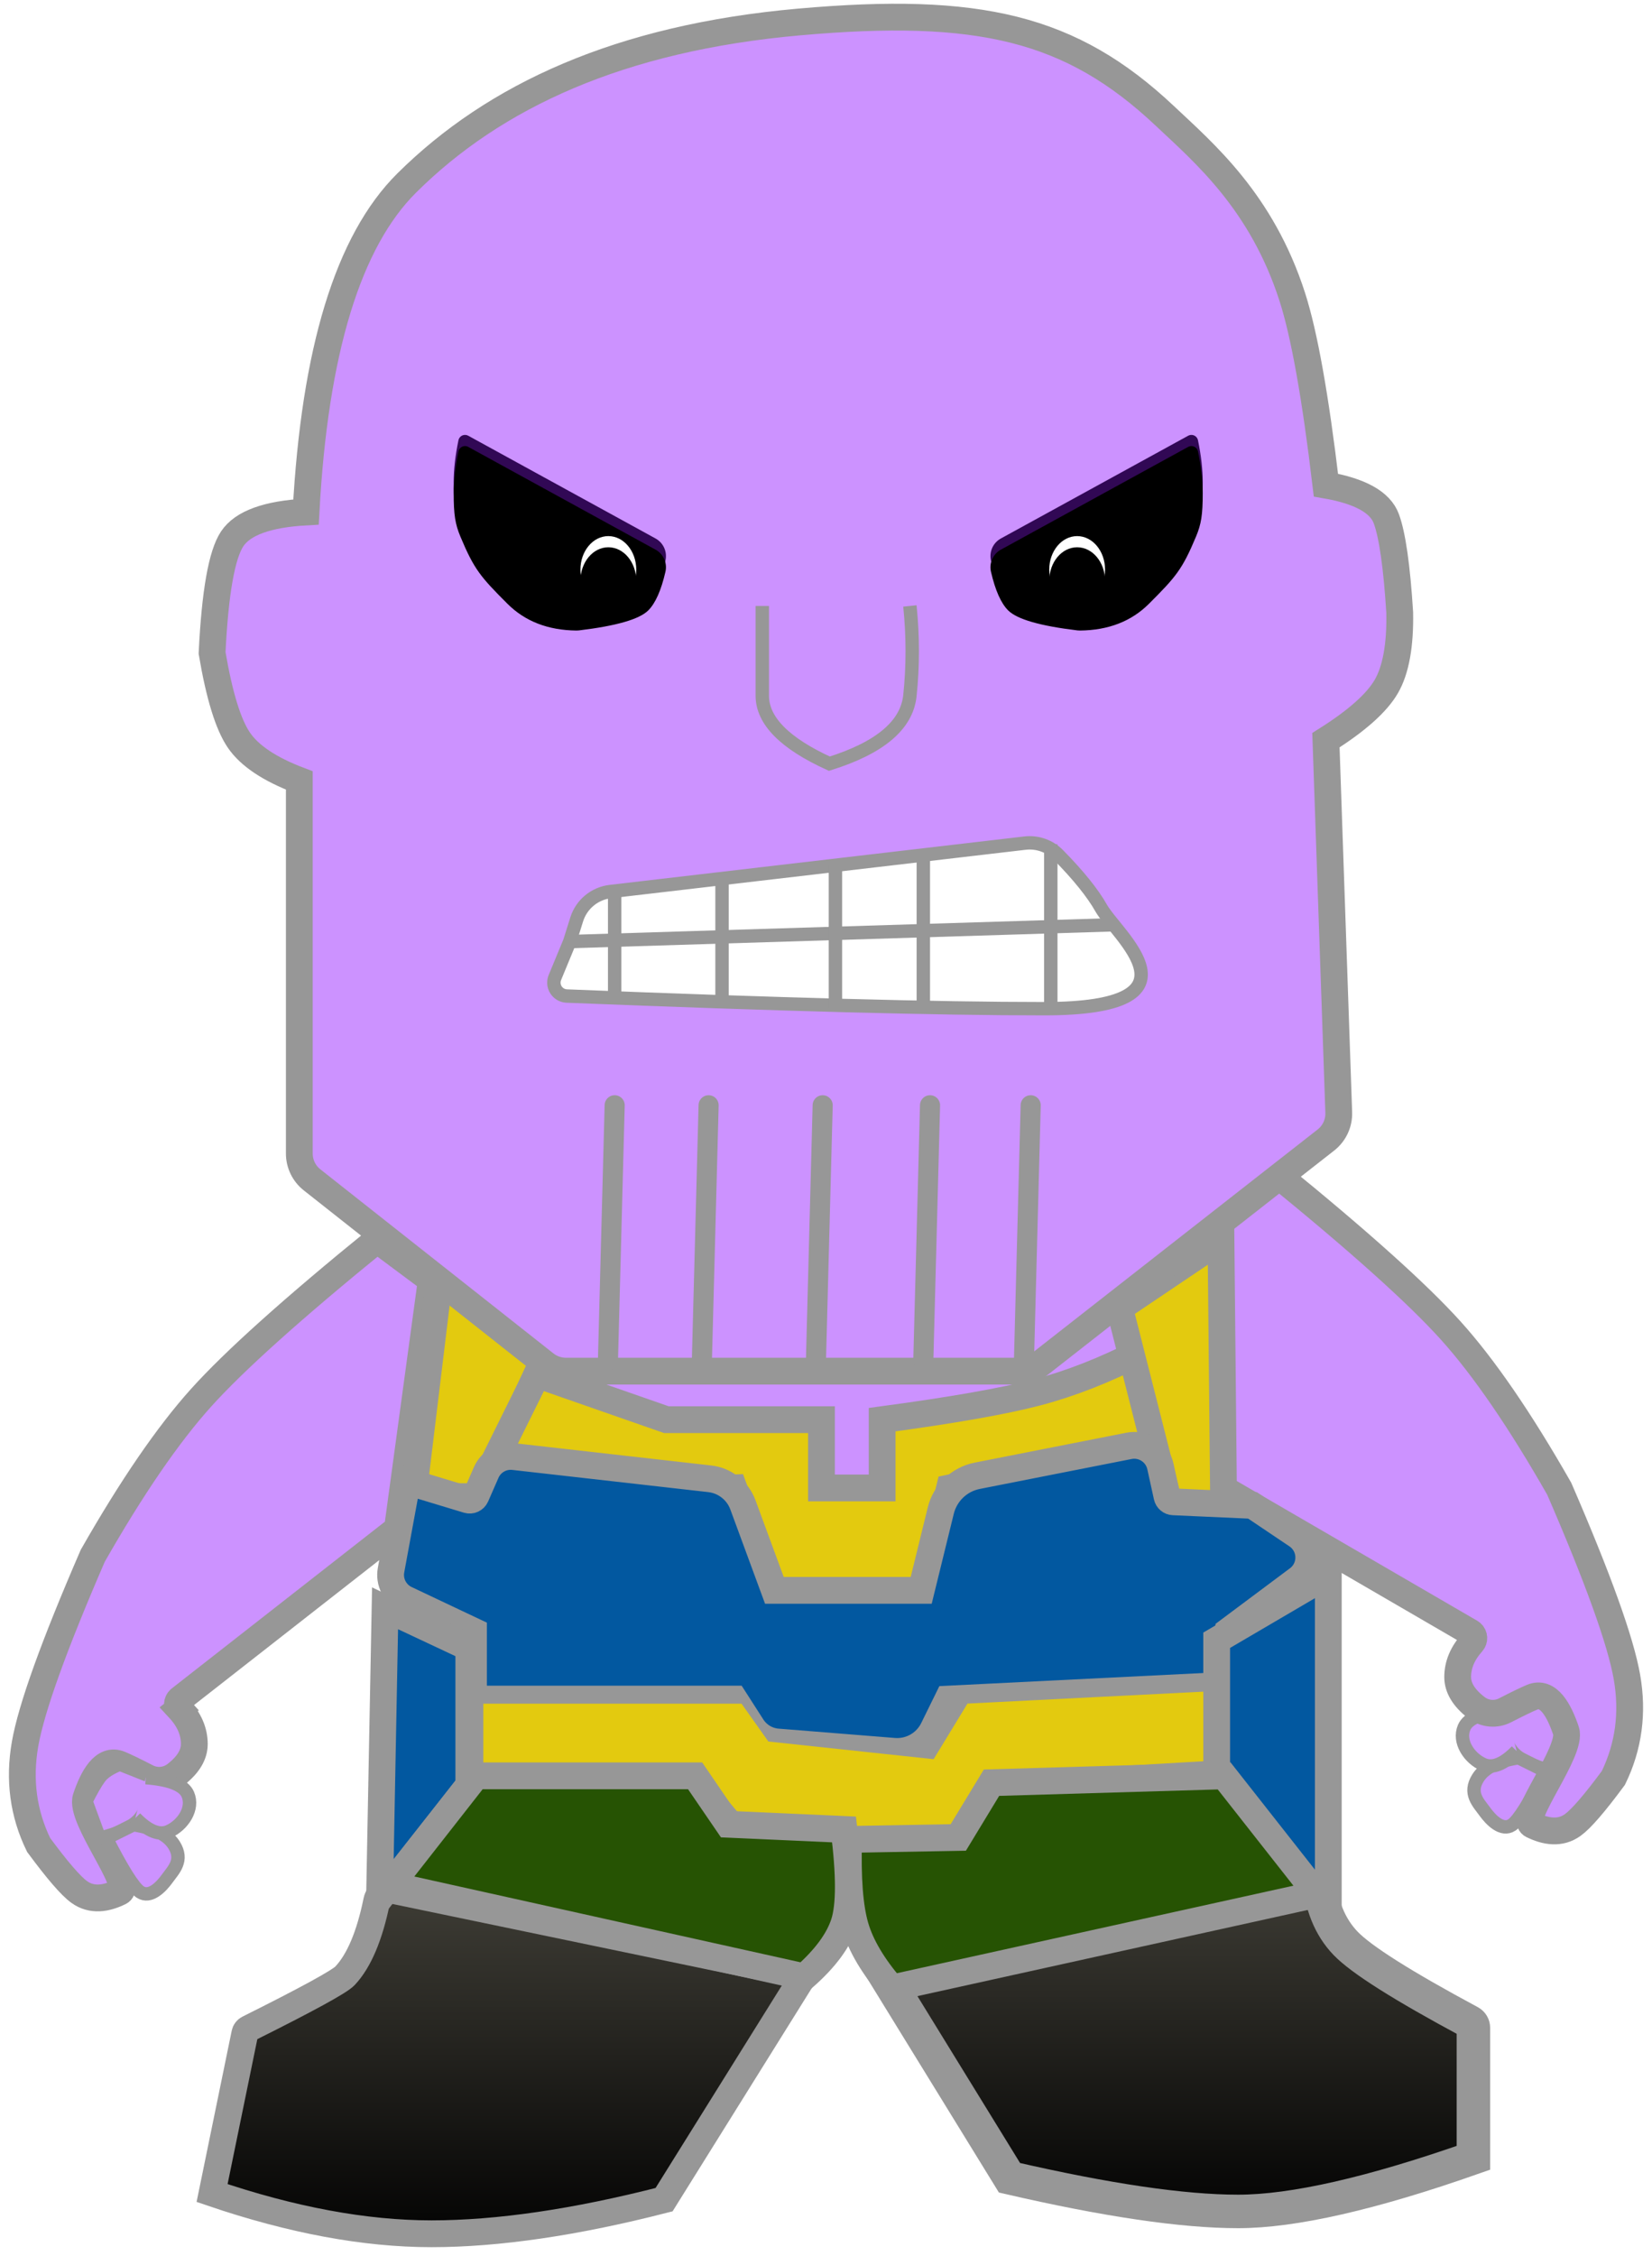 <?xml version="1.0" encoding="UTF-8"?>
<svg width="148px" height="202px" viewBox="0 0 148 202" version="1.1" xmlns="http://www.w3.org/2000/svg" xmlns:xlink="http://www.w3.org/1999/xlink">
    <!-- Generator: Sketch 53.2 (72643) - https://sketchapp.com -->
    <title>Thanos</title>
    <desc>Created with Sketch.</desc>
    <defs>
        <linearGradient x1="50%" y1="-36.899%" x2="50%" y2="107.022%" id="linearGradient-1">
            <stop stop-color="#545248" offset="0%"></stop>
            <stop stop-color="#000000" offset="100%"></stop>
        </linearGradient>
        <linearGradient x1="50%" y1="-36.899%" x2="50%" y2="107.022%" id="linearGradient-2">
            <stop stop-color="#545248" offset="0%"></stop>
            <stop stop-color="#000000" offset="100%"></stop>
        </linearGradient>
        <path d="M70.161,38.418 C69.877,39.799 69.735,41.038 69.735,42.135 C69.735,44.089 69.868,44.923 70.336,46.042 C71.567,48.982 72.139,49.648 74.544,52.051 C76.122,53.63 78.186,54.431 80.736,54.455 L80.736,54.455 C80.813,54.456 80.891,54.451 80.968,54.442 C84.308,54.041 86.375,53.445 87.167,52.652 C87.808,52.012 88.321,50.86 88.705,49.196 L88.705,49.196 C88.887,48.41 88.524,47.599 87.817,47.212 L71.038,38.012 C70.747,37.853 70.382,37.96 70.223,38.25 C70.194,38.303 70.174,38.359 70.161,38.418 Z" id="path-3"></path>
        <filter x="-7.9%" y="-7.1%" width="115.8%" height="116.0%" filterUnits="objectBoundingBox" id="filter-4">
            <feGaussianBlur stdDeviation="1" in="SourceAlpha" result="shadowBlurInner1"></feGaussianBlur>
            <feOffset dx="0" dy="1" in="shadowBlurInner1" result="shadowOffsetInner1"></feOffset>
            <feComposite in="shadowOffsetInner1" in2="SourceAlpha" operator="arithmetic" k2="-1" k3="1" result="shadowInnerInner1"></feComposite>
            <feColorMatrix values="0 0 0 0 0   0 0 0 0 0   0 0 0 0 0  0 0 0 0.5 0" type="matrix" in="shadowInnerInner1"></feColorMatrix>
        </filter>
        <path d="M22.072,38.418 C21.787,39.799 21.645,41.038 21.645,42.135 C21.645,44.089 21.778,44.923 22.246,46.042 C23.477,48.982 24.049,49.648 26.454,52.051 C28.032,53.63 30.096,54.431 32.646,54.455 L32.646,54.455 C32.724,54.456 32.801,54.451 32.878,54.442 C36.218,54.041 38.285,53.445 39.078,52.652 C39.718,52.012 40.231,50.86 40.615,49.196 L40.615,49.196 C40.797,48.41 40.434,47.599 39.727,47.212 L22.948,38.012 C22.657,37.853 22.292,37.96 22.133,38.25 C22.104,38.303 22.084,38.359 22.072,38.418 Z" id="path-5"></path>
        <filter x="-7.9%" y="-7.1%" width="115.8%" height="116.0%" filterUnits="objectBoundingBox" id="filter-6">
            <feGaussianBlur stdDeviation="1" in="SourceAlpha" result="shadowBlurInner1"></feGaussianBlur>
            <feOffset dx="0" dy="1" in="shadowBlurInner1" result="shadowOffsetInner1"></feOffset>
            <feComposite in="shadowOffsetInner1" in2="SourceAlpha" operator="arithmetic" k2="-1" k3="1" result="shadowInnerInner1"></feComposite>
            <feColorMatrix values="0 0 0 0 0   0 0 0 0 0   0 0 0 0 0  0 0 0 0.5 0" type="matrix" in="shadowInnerInner1"></feColorMatrix>
        </filter>
        <ellipse id="path-7" cx="52.5" cy="50" rx="2.5" ry="3"></ellipse>
        <filter x="-30.0%" y="-25.0%" width="160.0%" height="150.0%" filterUnits="objectBoundingBox" id="filter-8">
            <feGaussianBlur stdDeviation="1" in="SourceAlpha" result="shadowBlurInner1"></feGaussianBlur>
            <feOffset dx="0" dy="1" in="shadowBlurInner1" result="shadowOffsetInner1"></feOffset>
            <feComposite in="shadowOffsetInner1" in2="SourceAlpha" operator="arithmetic" k2="-1" k3="1" result="shadowInnerInner1"></feComposite>
            <feColorMatrix values="0 0 0 0 0   0 0 0 0 0   0 0 0 0 0  0 0 0 0.5 0" type="matrix" in="shadowInnerInner1"></feColorMatrix>
        </filter>
        <ellipse id="path-9" cx="94.5" cy="50" rx="2.5" ry="3"></ellipse>
        <filter x="-30.0%" y="-25.0%" width="160.0%" height="150.0%" filterUnits="objectBoundingBox" id="filter-10">
            <feGaussianBlur stdDeviation="1" in="SourceAlpha" result="shadowBlurInner1"></feGaussianBlur>
            <feOffset dx="0" dy="1" in="shadowBlurInner1" result="shadowOffsetInner1"></feOffset>
            <feComposite in="shadowOffsetInner1" in2="SourceAlpha" operator="arithmetic" k2="-1" k3="1" result="shadowInnerInner1"></feComposite>
            <feColorMatrix values="0 0 0 0 0   0 0 0 0 0   0 0 0 0 0  0 0 0 0.5 0" type="matrix" in="shadowInnerInner1"></feColorMatrix>
        </filter>
    </defs>
    <g id="Page-1" stroke="none" stroke-width="1" fill="none" fill-rule="evenodd">
        <g id="Artboard" transform="translate(-181, -190)">
            <g id="Thanos" transform="translate(183, 191)">
                <path d="M36.729,113.423 L33.384,135.115 L31.349,174.281 L19.989,180.909 L17,194.768 C23.603,197.433 29.382,198.839 34.338,198.986 C39.294,199.133 47.066,198.129 57.654,195.973 L73.498,169.461 L88.743,194.768 C99.185,196.581 106.758,197.384 111.462,197.178 C116.166,196.972 122.346,195.566 130,192.96 L130,180.909 L117.44,172.473 L116.245,135.115 L111.462,130.897 L107.277,108 L36.729,113.423 Z" id="Path-19" stroke="#979797" stroke-width="0.6" fill="#CC92FF"></path>
                <g id="Group-2" transform="translate(66, 27)"></g>
                <g id="left-arm" transform="translate(0, 110)" fill="#CC92FF" stroke="#979797">
                    <path d="M31.786,-7.10542736e-15 C24.244,6.131 18.987,10.847 16.015,14.148 C13.043,17.449 9.808,22.165 6.31,28.296 C2.828,36.329 0.806,41.948 0.245,45.153 C-0.317,48.358 0.088,51.368 1.458,54.184 C3.131,56.45 4.345,57.855 5.097,58.398 C6.226,59.213 7.524,59 8.737,58.398 C9.95,57.796 5.097,51.776 5.704,49.969 C6.31,48.163 7.279,46.357 8.737,46.959 C9.232,47.164 10.04,47.555 11.162,48.132 L11.162,48.132 C11.987,48.557 12.984,48.468 13.721,47.903 C14.846,47.04 15.409,46.123 15.409,45.153 C15.409,44.031 14.957,42.98 14.053,42.002 L14.054,42.001 C13.829,41.758 13.844,41.378 14.087,41.154 C14.099,41.143 14.112,41.132 14.125,41.122 L33.605,25.888 L36.638,3.612 L31.786,-7.10542736e-15 Z" id="Path-2" stroke-width="2.4"></path>
                    <path d="M6.917,53.582 C8.742,53.144 9.955,52.542 10.556,51.776 C11.157,51.009 11.562,49.805 11.769,48.163 L8.737,46.959 C7.867,47.293 7.26,47.694 6.917,48.163 C6.573,48.632 6.169,49.334 5.704,50.27 L6.917,53.582 Z" id="Path-12" stroke-width="1.2"></path>
                    <path d="M7.524,53.582 C8.96,56.405 9.971,58.011 10.556,58.398 C11.434,58.979 12.429,57.963 12.983,57.194 C13.536,56.424 14.459,55.565 13.589,54.184 C13.009,53.263 11.796,52.661 9.95,52.378 L7.524,53.582 Z" id="Path-13" stroke-width="1.2"></path>
                    <path d="M10.128,51.776 C11.279,52.955 12.274,53.356 13.115,52.98 C14.376,52.415 15.371,50.933 14.83,49.668 C14.47,48.825 13.212,48.323 11.057,48.163" id="Path-14" stroke-width="1.2"></path>
                </g>
                <polygon id="Path-20" stroke="#979797" stroke-width="2.4" fill="#E3CA0F" points="37.422 113 35 133 41.054 133 47 120.059"></polygon>
                <path d="M42,130.389 C46.753,131.401 50.377,132.012 52.871,132.222 C55.366,132.433 58.99,132.433 63.743,132.222 L67.366,142 L80.653,142 L83.069,132.222 L103,127.944 L100.261,120 C97.027,121.657 93.914,122.879 90.921,123.667 C87.928,124.454 83.297,125.269 77.03,126.111 L77.03,132.222 L71.594,132.222 L71.594,126.111 L57.703,126.111 L46.12,122.072 L42,130.389 Z" id="Path-21" stroke="#979797" stroke-width="2.4" fill="#E3CA0F"></path>
                <polygon id="Path-20-Copy" stroke="#979797" stroke-width="2.4" fill="#E3CA0F" transform="translate(104, 122) scale(-1, 1) rotate(-3) translate(-104, -122) " points="100.136 109 98 135 104.235 135 110 116.421"></polygon>
                <g id="left-arm-copy" transform="translate(125.5, 133.5) scale(-1, 1) translate(-125.5, -133.5) translate(107, 104)" fill="#CC92FF" stroke="#979797">
                    <path d="M6.917,53.582 C8.742,53.144 9.955,52.542 10.556,51.776 C11.157,51.009 11.562,49.805 11.769,48.163 L8.737,46.959 C7.867,47.293 7.26,47.694 6.917,48.163 C6.573,48.632 6.169,49.334 5.704,50.27 L6.917,53.582 Z" id="Path-12" stroke-width="1.2"></path>
                    <path d="M7.524,53.582 C8.96,56.405 9.971,58.011 10.556,58.398 C11.434,58.979 12.429,57.963 12.983,57.194 C13.536,56.424 14.459,55.565 13.589,54.184 C13.009,53.263 11.796,52.661 9.95,52.378 L7.524,53.582 Z" id="Path-13" stroke-width="1.2"></path>
                    <path d="M10.128,51.776 C11.279,52.955 12.274,53.356 13.115,52.98 C14.376,52.415 15.371,50.933 14.83,49.668 C14.47,48.825 13.212,48.323 11.057,48.163" id="Path-14" stroke-width="1.2"></path>
                    <path d="M31.786,-7.10542736e-15 C24.244,6.131 18.987,10.847 16.015,14.148 C13.043,17.449 9.808,22.165 6.31,28.296 C2.828,36.329 0.806,41.948 0.245,45.153 C-0.317,48.358 0.088,51.368 1.458,54.184 C3.131,56.45 4.345,57.855 5.097,58.398 C6.226,59.213 7.524,59 8.737,58.398 C9.95,57.796 5.097,51.776 5.704,49.969 C6.31,48.163 7.279,46.357 8.737,46.959 C9.232,47.164 10.04,47.555 11.162,48.132 L11.162,48.132 C11.987,48.557 12.984,48.468 13.721,47.903 C14.846,47.04 15.409,46.123 15.409,45.153 C15.409,44.057 14.978,43.029 14.116,42.07 L14.116,42.07 C13.895,41.824 13.915,41.444 14.162,41.223 C14.192,41.195 14.226,41.171 14.261,41.15 L36.393,28.296 L36.638,3.612 L31.786,-7.10542736e-15 Z" id="Path-2" stroke-width="2.4"></path>
                </g>
                <path d="M40.418,151.13 L63.789,151.13 L65.377,153.602 C65.883,154.389 66.728,154.896 67.661,154.97 L78.09,155.805 C79.562,155.923 80.957,155.129 81.608,153.803 L82.921,151.13 L107.434,149.913 L108.032,145.043 L113.916,140.65 L114.287,140.374 C115.349,139.581 115.567,138.077 114.774,137.015 C114.612,136.798 114.415,136.61 114.19,136.459 L110.209,133.783 L103.111,133.465 C102.84,133.453 102.61,133.259 102.552,132.994 L101.959,130.294 C101.679,129.019 100.431,128.202 99.151,128.454 L85.549,131.134 C83.946,131.45 82.672,132.667 82.282,134.253 L80.529,141.391 L67.376,141.391 L64.556,133.736 C64.085,132.458 62.935,131.556 61.582,131.403 L44.025,129.416 C42.978,129.298 41.977,129.875 41.556,130.84 L40.631,132.956 C40.509,133.234 40.199,133.378 39.908,133.29 L34.492,131.652 L33.033,139.576 C32.836,140.646 33.383,141.715 34.367,142.181 L40.418,145.043 L40.418,151.13 Z" id="Path-23" stroke="#979797" stroke-width="2.4" fill="#0258A0" stroke-linecap="round"></path>
                <path d="M33.172,168.249 L70,175.902 L57.493,195.947 C49.554,197.982 42.607,199 36.652,199 C30.697,199 24.146,197.784 17,195.353 L19.936,181.051 C19.973,180.87 20.09,180.717 20.255,180.634 C25.539,177.997 28.424,176.42 28.91,175.902 C30.165,174.565 31.112,172.326 31.752,169.185 L31.752,169.185 C31.884,168.535 32.517,168.116 33.167,168.248 C33.168,168.249 33.17,168.249 33.172,168.249 Z" id="Path-24" stroke="#979797" stroke-width="2.4" fill="url(#linearGradient-1)"></path>
                <path d="M90.856,167 L130,175.4 L118.561,193.987 C109.86,195.996 103.034,197 98.082,197 C93.131,197 86.103,195.4 77,192.2 L77,180.559 C77,180.338 77.122,180.135 77.316,180.031 C83.338,176.798 87.048,174.455 88.447,173 C89.87,171.52 90.673,169.52 90.856,167 Z" id="Path-24-Copy" stroke="#979797" stroke-width="3" fill="url(#linearGradient-2)" transform="translate(103.5, 182) scale(-1, 1) translate(-103.5, -182) "></path>
                <polygon id="Path-25" stroke="#979797" stroke-width="0.6" fill="#E3CA0F" points="41 151.238 41 158.048 60.968 158.048 65.192 163 84.502 163 87.519 158.048 109 156.81 109 150 84.502 151.238 81.485 156.19 67.002 154.643 64.588 151.238"></polygon>
                <polygon id="Path-26" stroke="#979797" stroke-width="2.4" fill="#0258A0" points="32.496 143 32 169 40 158.849 40 146.522"></polygon>
                <polygon id="Path-26-Copy-2" stroke="#979797" stroke-width="2.4" fill="#0258A0" transform="translate(112, 155) scale(-1, 1) translate(-112, -155) " points="107 140 107 170 117 159.895 117 145.859"></polygon>
                <path d="M74.027,163.691 C73.922,167.16 74.121,169.757 74.623,171.484 C75.125,173.211 76.216,175.049 77.897,177 L116,168.594 L107.665,158 L86.828,158.613 L83.851,163.516 L74.027,163.691 Z" id="Path-28" stroke="#979797" stroke-width="2.4" fill="#265303"></path>
                <path d="M70.061,176 C71.92,174.361 73.106,172.761 73.617,171.2 C74.128,169.639 74.128,166.839 73.617,162.8 L63.24,162.336 L60.275,158 L40.655,158 L33,167.771 L70.061,176 Z" id="Path-29" stroke="#979797" stroke-width="2.4" fill="#265303"></path>
                <g id="Head" transform="translate(17, 0)">
                    <path d="M8.416,44.84 C9.191,30.406 12.197,20.59 17.433,15.391 C25.286,7.593 36.526,2.39 52.598,0.968 C68.671,-0.454 76.944,1.456 85.36,9.382 C88.901,12.717 94.038,17.064 96.781,25.608 C97.849,28.935 98.851,34.545 99.787,42.436 C102.851,42.967 104.654,43.969 105.197,45.441 C105.739,46.913 106.14,49.717 106.399,53.854 C106.451,56.788 106.05,58.991 105.197,60.465 C104.343,61.939 102.54,63.542 99.787,65.273 L100.936,98.605 C100.969,99.563 100.542,100.48 99.787,101.071 L86.775,111.252 L74.152,121.128 C73.624,121.541 72.973,121.766 72.303,121.766 L31.699,121.766 C31.024,121.766 30.369,121.538 29.84,121.121 L8.956,104.637 C8.235,104.068 7.815,103.2 7.815,102.282 L7.815,68.879 C5.166,67.875 3.362,66.673 2.404,65.273 C1.447,63.874 0.645,61.269 5.68434189e-14,57.46 C0.262,52.06 0.863,48.654 1.803,47.244 C2.744,45.833 4.948,45.032 8.416,44.84 Z" id="Path" stroke="#979797" stroke-width="2.4" fill="#CC92FF"></path>
                    <g id="Path-3-Copy" transform="translate(79.243, 46.041) scale(-1, 1) translate(-79.243, -46.041) ">
                        <use fill="#310855" fill-rule="evenodd" xlink:href="#path-3"></use>
                        <use fill="black" fill-opacity="1" filter="url(#filter-4)" xlink:href="#path-3"></use>
                    </g>
                    <g id="Path-3-Copy-2">
                        <use fill="#310855" fill-rule="evenodd" xlink:href="#path-5"></use>
                        <use fill="black" fill-opacity="1" filter="url(#filter-6)" xlink:href="#path-5"></use>
                    </g>
                    <path d="M49.292,53.253 L49.292,61.29 C49.292,63.522 51.296,65.551 55.303,67.377 C59.834,65.956 62.238,63.928 62.517,61.29 C62.795,58.653 62.795,55.974 62.517,53.253" id="Path-4" stroke="#979797" stroke-width="1.2"></path>
                    <g id="Group" transform="translate(30.056, 74.288)" stroke="#979797" stroke-width="1.2">
                        <path d="M0.656,12.234 L1.987,9.015 L2.608,7.036 C3.033,5.68 4.214,4.702 5.625,4.537 L42.772,0.2 C43.875,0.071 44.976,0.459 45.755,1.251 C47.552,3.077 48.831,4.663 49.593,6.01 C50.988,8.478 59.311,15.025 44.483,15.025 C34.886,15.025 20.631,14.647 1.717,13.892 L1.717,13.892 C1.055,13.865 0.54,13.307 0.566,12.645 C0.572,12.504 0.602,12.365 0.656,12.234 Z" id="Path-5" fill="#FFFFFF"></path>
                        <path d="M1.987,9.015 L50.678,7.512" id="Path-6"></path>
                        <path d="M45.084,0.3 L45.084,15.025" id="Path-7"></path>
                        <path d="M33.663,0.901 L33.663,15.025" id="Path-8"></path>
                        <path d="M25.79,2.103 L25.79,15.025" id="Path-9"></path>
                        <path d="M15.629,3.005 L15.629,14.123" id="Path-10"></path>
                        <path d="M6.011,4.808 L6.011,14.123" id="Path-11"></path>
                    </g>
                    <path d="M35.466,120.798 L36.067,97.961" id="Path-22" stroke="#979797" stroke-width="1.8" stroke-linecap="round"></path>
                    <path d="M43.882,120.798 L44.483,97.961" id="Path-22-Copy" stroke="#979797" stroke-width="1.8" stroke-linecap="round"></path>
                    <path d="M54.101,120.798 L54.702,97.961" id="Path-22-Copy-2" stroke="#979797" stroke-width="1.8" stroke-linecap="round"></path>
                    <path d="M63.719,120.798 L64.32,97.961" id="Path-22-Copy-3" stroke="#979797" stroke-width="1.8" stroke-linecap="round"></path>
                    <path d="M72.736,120.798 L73.337,97.961" id="Path-22-Copy-4" stroke="#979797" stroke-width="1.8" stroke-linecap="round"></path>
                </g>
                <g id="Oval">
                    <use fill="#FFFFFF" fill-rule="evenodd" xlink:href="#path-7"></use>
                    <use fill="black" fill-opacity="1" filter="url(#filter-8)" xlink:href="#path-7"></use>
                </g>
                <g id="Oval-Copy">
                    <use fill="#FFFFFF" fill-rule="evenodd" xlink:href="#path-9"></use>
                    <use fill="black" fill-opacity="1" filter="url(#filter-10)" xlink:href="#path-9"></use>
                </g>
            </g>
        </g>
    </g>
</svg>